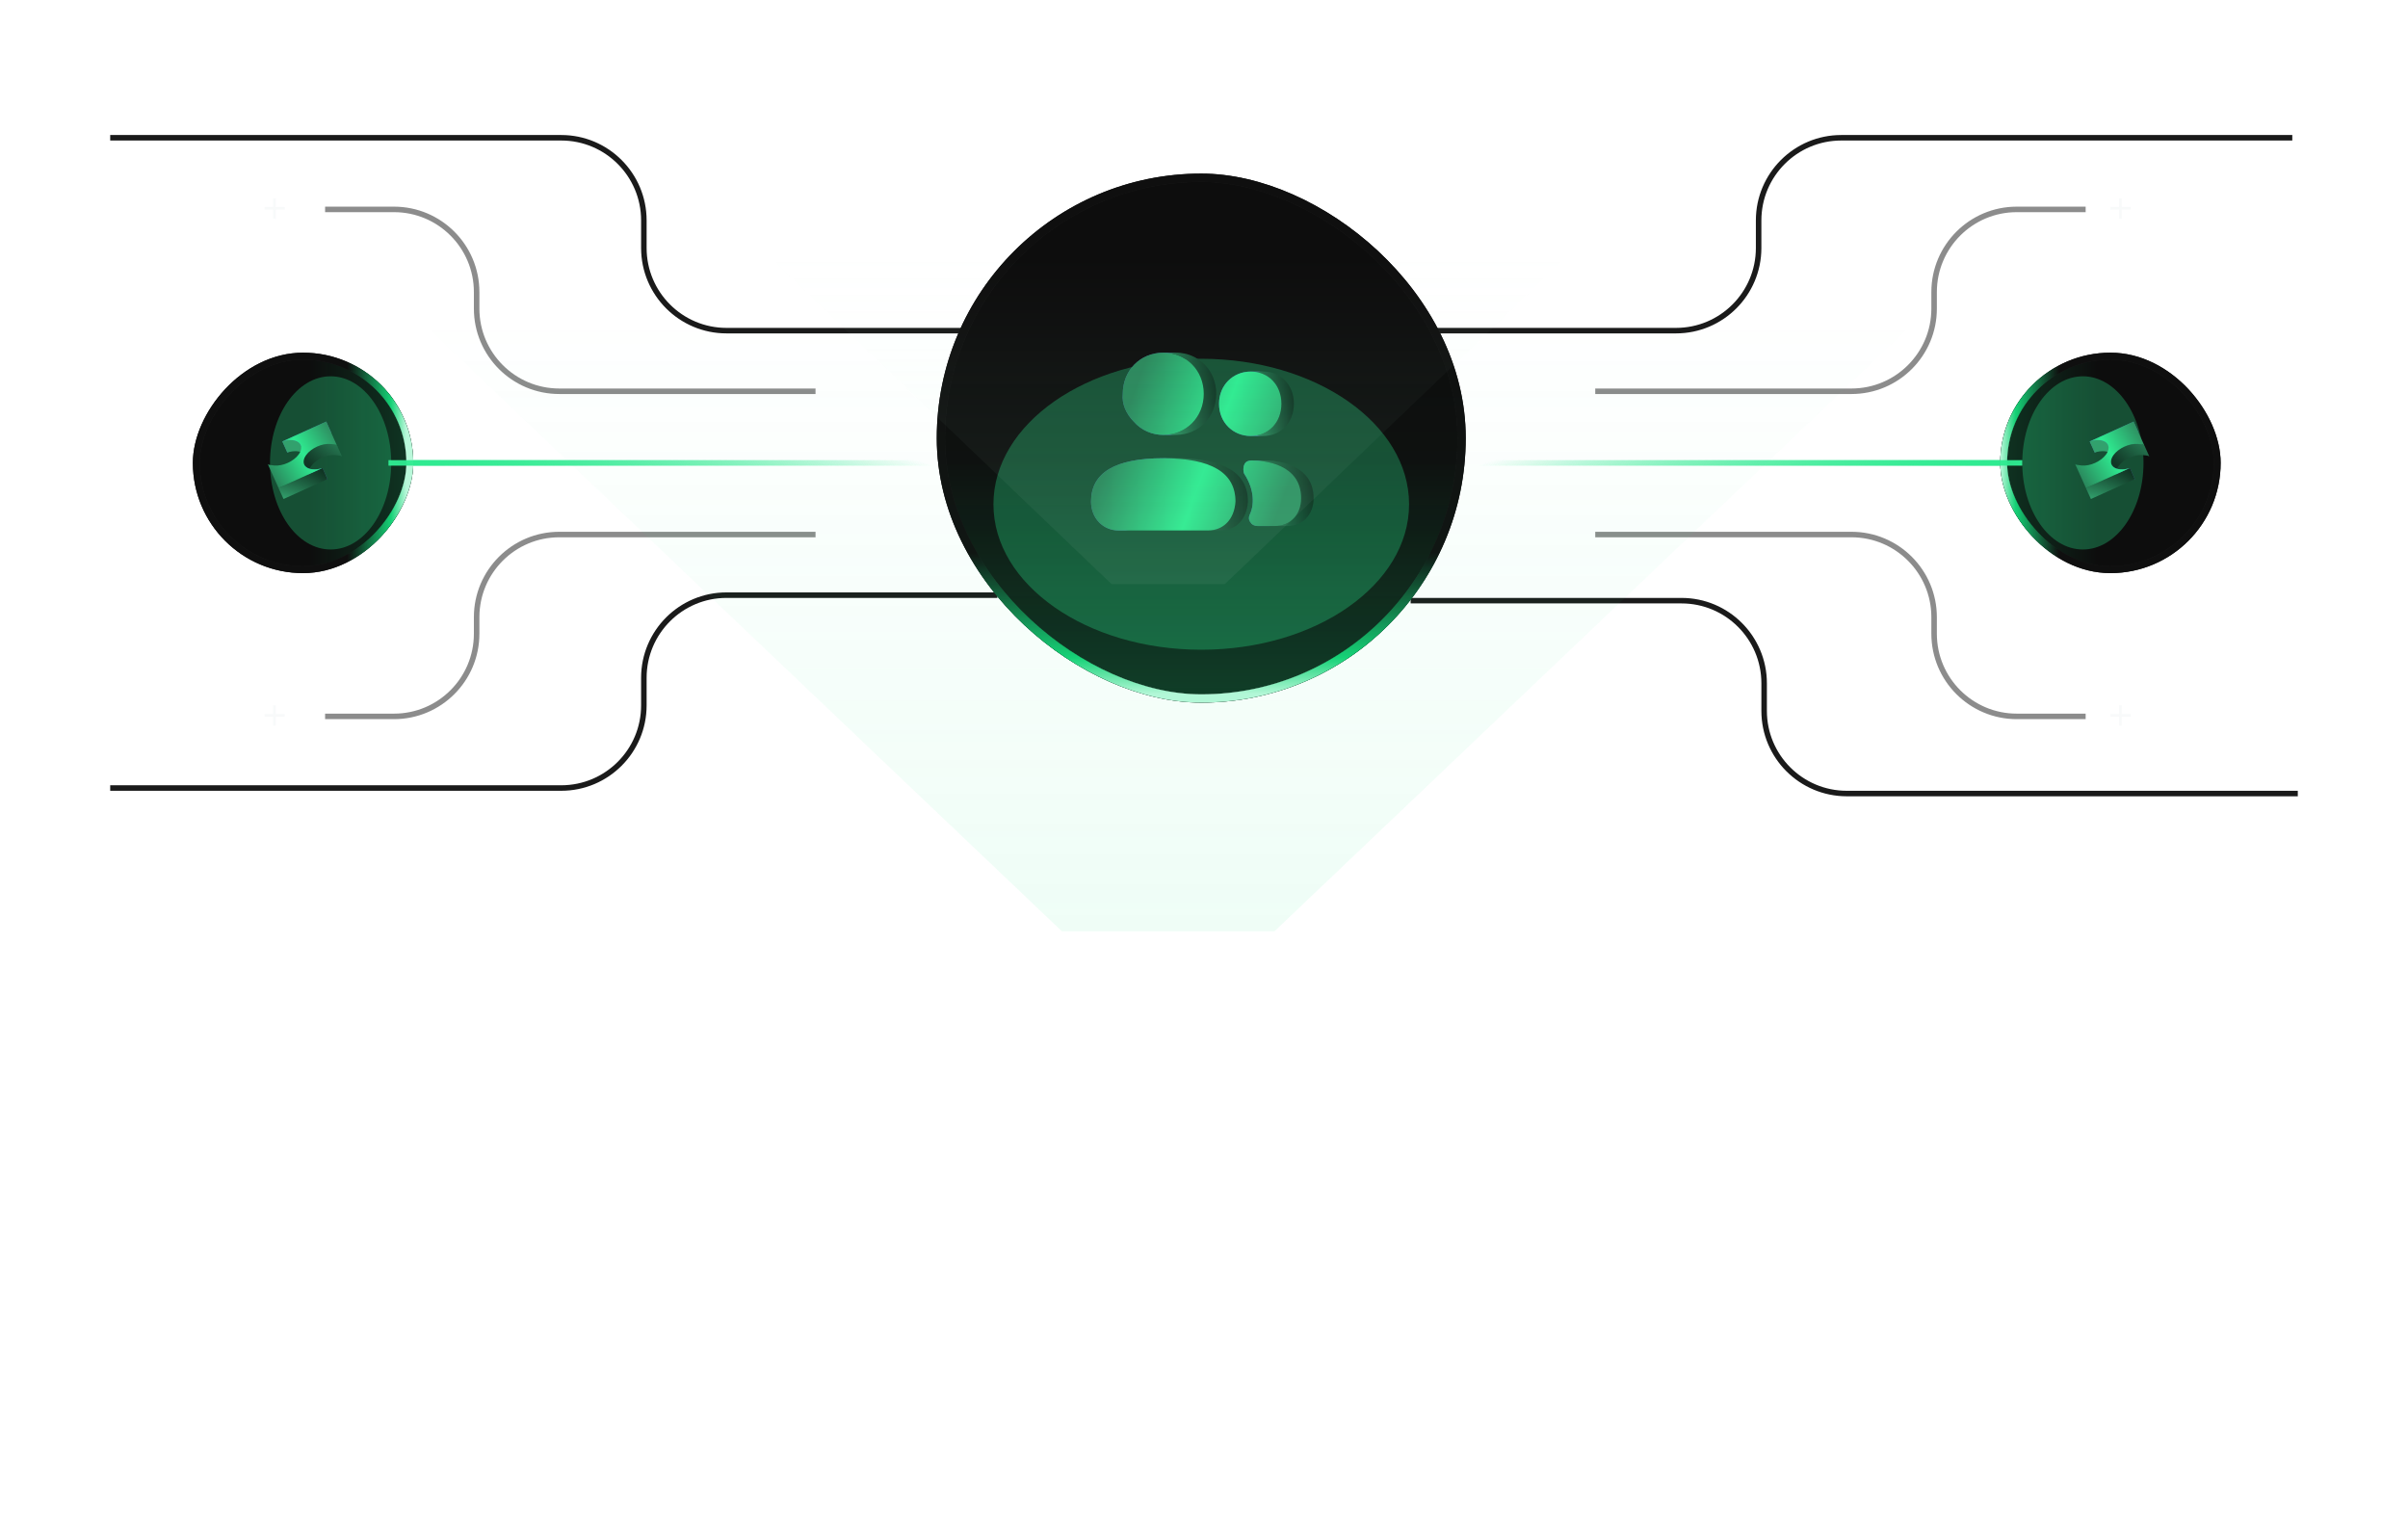 <svg width="437" height="276" viewBox="0 0 437 276" fill="none" xmlns="http://www.w3.org/2000/svg">
<g opacity="0.15">
<line x1="49.809" y1="131.689" x2="49.809" y2="128" stroke="#D1DBE0" stroke-width="0.48"/>
<line x1="48" y1="129.809" x2="51.689" y2="129.809" stroke="#D1DBE0" stroke-width="0.48"/>
</g>
<g filter="url(#filter0_f_111_87)">
<path d="M70.5 84H171.5" stroke="url(#paint0_linear_111_87)"/>
</g>
<g filter="url(#filter1_f_111_87)">
<path d="M367 84H266" stroke="url(#paint1_linear_111_87)"/>
</g>
<path d="M181 60H131.847C123.562 60 116.847 53.284 116.847 45V40C116.847 31.716 110.131 25 101.847 25H20" stroke="#1A1A1A"/>
<path d="M181 108H148.923H131.847C123.562 108 116.847 114.716 116.847 123V128C116.847 136.284 110.131 143 101.847 143H20" stroke="#1A1A1A"/>
<path d="M255 60H304.153C312.438 60 319.153 53.284 319.153 45V40C319.153 31.716 325.869 25 334.153 25H416" stroke="#1A1A1A"/>
<path d="M256 109H305.153C313.438 109 320.153 115.716 320.153 124V129C320.153 137.284 326.869 144 335.153 144H417" stroke="#1A1A1A"/>
<rect x="-0.75" y="-0.75" width="94.5" height="94.5" rx="47.25" transform="matrix(0 -1 -1 0 264.5 126)" fill="#0D0D0D"/>
<rect x="-0.75" y="-0.75" width="94.5" height="94.5" rx="47.25" transform="matrix(0 -1 -1 0 264.5 126)" fill="url(#paint2_linear_111_87)" fill-opacity="0.2"/>
<rect x="-0.75" y="-0.75" width="94.5" height="94.5" rx="47.25" transform="matrix(0 -1 -1 0 264.5 126)" stroke="#1A1A1A" stroke-width="1.5"/>
<rect x="-0.75" y="-0.75" width="94.5" height="94.5" rx="47.25" transform="matrix(0 -1 -1 0 264.5 126)" stroke="url(#paint3_radial_111_87)" stroke-width="1.5"/>
<g filter="url(#filter2_f_111_87)">
<rect x="-0.75" y="-0.75" width="94.5" height="94.5" rx="47.25" transform="matrix(0 -1 -1 0 264.5 126)" stroke="#0F0F0F" stroke-width="1.5"/>
<rect x="-0.75" y="-0.75" width="94.5" height="94.5" rx="47.25" transform="matrix(0 -1 -1 0 264.5 126)" stroke="url(#paint4_radial_111_87)" stroke-width="1.5"/>
</g>
<g filter="url(#filter3_f_111_87)">
<ellipse cx="26.4" cy="37.714" rx="26.4" ry="37.714" transform="matrix(0 -1 -1 0 255.716 117.903)" fill="#2EEA90" fill-opacity="0.3"/>
</g>
<path fill-rule="evenodd" clip-rule="evenodd" d="M213.368 83.152C204.632 83.152 200.264 85.773 200.264 91.015C200.264 94.039 202.448 96.257 205.228 96.257H202.964C200.184 96.257 198 94.039 198 91.015C198 85.773 202.368 83.152 211.105 83.152H213.368Z" fill="#6580E1" fill-opacity="0.6"/>
<path fill-rule="evenodd" clip-rule="evenodd" d="M221.509 96.257C224.289 96.257 226.275 94.241 226.473 91.015C226.473 85.773 222.105 83.152 213.369 83.152H211.105C219.841 83.152 224.21 85.773 224.21 91.015C224.011 94.241 222.026 96.257 219.246 96.257H221.509Z" fill="url(#paint5_linear_111_87)"/>
<path fill-rule="evenodd" clip-rule="evenodd" d="M221.509 96.257C224.289 96.257 226.275 94.241 226.473 91.015C226.473 85.773 222.105 83.152 213.369 83.152H211.105C219.841 83.152 224.21 85.773 224.21 91.015C224.011 94.241 222.026 96.257 219.246 96.257H221.509Z" fill="url(#paint6_linear_111_87)" fill-opacity="0.2"/>
<path fill-rule="evenodd" clip-rule="evenodd" d="M229.449 83.554C228.854 83.554 228.258 83.755 228.06 84.36C227.861 84.763 227.861 85.57 228.06 85.973C230.045 88.997 229.847 91.82 229.052 93.433C228.854 93.836 228.854 94.441 229.251 94.844C229.449 95.248 230.045 95.449 230.442 95.449H228.179C227.781 95.449 227.186 95.248 226.987 94.844C226.59 94.441 226.59 93.836 226.789 93.433C227.583 91.82 227.781 88.997 225.796 85.973C225.597 85.57 225.597 84.763 225.796 84.36C225.994 83.755 226.59 83.554 227.186 83.554H229.449Z" fill="#6580E1" fill-opacity="0.6"/>
<path fill-rule="evenodd" clip-rule="evenodd" d="M233.618 95.449C236.398 95.449 238.384 93.433 238.384 90.409C238.384 84.159 231.633 83.554 229.449 83.554H227.185C229.369 83.554 236.12 84.159 236.12 90.409C236.12 93.433 234.135 95.449 231.355 95.449H233.618Z" fill="url(#paint7_linear_111_87)"/>
<path fill-rule="evenodd" clip-rule="evenodd" d="M233.618 95.449C236.398 95.449 238.384 93.433 238.384 90.409C238.384 84.159 231.633 83.554 229.449 83.554H227.185C229.369 83.554 236.12 84.159 236.12 90.409C236.12 93.433 234.135 95.449 231.355 95.449H233.618Z" fill="url(#paint8_linear_111_87)" fill-opacity="0.2"/>
<path fill-rule="evenodd" clip-rule="evenodd" d="M213.369 78.92C217.538 78.92 220.715 75.694 220.715 71.46C220.715 67.226 217.538 64 213.369 64H211.105C215.275 64 218.452 67.226 218.452 71.46C218.452 75.694 215.275 78.92 211.105 78.92H213.369Z" fill="url(#paint9_linear_111_87)"/>
<path fill-rule="evenodd" clip-rule="evenodd" d="M213.369 78.92C217.538 78.92 220.715 75.694 220.715 71.46C220.715 67.226 217.538 64 213.369 64H211.105C215.275 64 218.452 67.226 218.452 71.46C218.452 75.694 215.275 78.92 211.105 78.92H213.369Z" fill="url(#paint10_linear_111_87)" fill-opacity="0.2"/>
<path fill-rule="evenodd" clip-rule="evenodd" d="M213.369 64C209.199 64 206.022 67.226 206.022 71.46C205.824 73.275 206.618 75.089 208.008 76.5C209.398 78.113 211.383 78.92 213.369 78.92H211.105C209.12 78.92 207.134 78.113 205.744 76.5C204.354 75.089 203.56 73.275 203.759 71.46C203.759 67.226 206.936 64 211.105 64H213.369Z" fill="#6580E1" fill-opacity="0.6"/>
<path fill-rule="evenodd" clip-rule="evenodd" d="M229.25 79.119C232.427 79.119 234.81 76.699 234.81 73.272C234.81 69.844 232.427 67.425 229.25 67.425H226.986C230.163 67.425 232.546 69.844 232.546 73.272C232.546 76.699 230.163 79.119 226.986 79.119H229.25Z" fill="url(#paint11_linear_111_87)"/>
<path fill-rule="evenodd" clip-rule="evenodd" d="M229.25 79.119C232.427 79.119 234.81 76.699 234.81 73.272C234.81 69.844 232.427 67.425 229.25 67.425H226.986C230.163 67.425 232.546 69.844 232.546 73.272C232.546 76.699 230.163 79.119 226.986 79.119H229.25Z" fill="url(#paint12_linear_111_87)" fill-opacity="0.2"/>
<path fill-rule="evenodd" clip-rule="evenodd" d="M229.25 67.425C226.073 67.425 223.492 69.844 223.492 73.272C223.492 76.699 226.073 79.119 229.25 79.119H226.986C223.809 79.119 221.228 76.699 221.228 73.272C221.228 69.844 223.809 67.425 226.986 67.425H229.25Z" fill="#6580E1" fill-opacity="0.6"/>
<path fill-rule="evenodd" clip-rule="evenodd" d="M211.105 83.152C202.369 83.152 198 85.773 198 91.015C198 94.04 200.185 96.257 202.964 96.257H219.246C222.026 96.257 224.011 94.241 224.21 91.015C224.21 85.773 219.842 83.152 211.105 83.152ZM227.186 83.554C226.591 83.554 225.995 83.756 225.797 84.361C225.598 84.764 225.598 85.57 225.797 85.973C227.782 88.998 227.584 91.82 226.789 93.433C226.591 93.837 226.591 94.441 226.988 94.845C227.186 95.248 227.782 95.45 228.179 95.45H231.356C234.136 95.45 236.121 93.433 236.121 90.409C236.121 84.159 229.371 83.554 227.186 83.554ZM211.105 78.92C215.275 78.92 218.452 75.694 218.452 71.46C218.452 67.226 215.275 64 211.105 64C206.936 64 203.759 67.226 203.759 71.46C203.56 73.275 204.355 75.089 205.744 76.5C207.134 78.113 209.12 78.92 211.105 78.92ZM226.986 79.119C230.163 79.119 232.546 76.7 232.546 73.272C232.546 69.845 230.163 67.425 226.986 67.425C223.81 67.425 221.228 69.845 221.228 73.272C221.228 76.7 223.81 79.119 226.986 79.119Z" fill="url(#paint13_linear_111_87)"/>
<rect x="-0.625" y="0.625" width="38.75" height="38.75" rx="19.375" transform="matrix(-1 0 0 1 73.75 64)" fill="#0D0D0D"/>
<rect x="-0.625" y="0.625" width="38.75" height="38.75" rx="19.375" transform="matrix(-1 0 0 1 73.75 64)" fill="url(#paint14_linear_111_87)" fill-opacity="0.2"/>
<rect x="-0.625" y="0.625" width="38.75" height="38.75" rx="19.375" transform="matrix(-1 0 0 1 73.75 64)" stroke="#1A1A1A" stroke-width="1.25"/>
<rect x="-0.625" y="0.625" width="38.75" height="38.75" rx="19.375" transform="matrix(-1 0 0 1 73.75 64)" stroke="url(#paint15_radial_111_87)" stroke-width="1.25"/>
<g filter="url(#filter4_f_111_87)">
<rect x="-0.625" y="0.625" width="38.75" height="38.75" rx="19.375" transform="matrix(-1 0 0 1 73.75 64)" stroke="#0F0F0F" stroke-width="1.25"/>
<rect x="-0.625" y="0.625" width="38.75" height="38.75" rx="19.375" transform="matrix(-1 0 0 1 73.75 64)" stroke="url(#paint16_radial_111_87)" stroke-width="1.25"/>
</g>
<g filter="url(#filter5_f_111_87)">
<ellipse cx="11" cy="15.714" rx="11" ry="15.714" transform="matrix(-1 0 0 1 71.001 68.285)" fill="#2EEA90" fill-opacity="0.3"/>
</g>
<path fill-rule="evenodd" clip-rule="evenodd" d="M55.229 84.35C54.987 83.877 55.074 83.249 55.548 82.589C56.461 81.319 58.454 80.418 60.002 80.573C60.93 80.665 61.106 80.737 61.156 80.841L62.063 82.848C62.013 82.744 61.836 82.672 60.908 82.58C59.361 82.425 57.367 83.326 56.455 84.596C55.98 85.256 55.893 85.885 56.136 86.357L55.229 84.35Z" fill="url(#paint17_linear_111_87)"/>
<path fill-rule="evenodd" clip-rule="evenodd" d="M55.229 84.35C54.987 83.877 55.074 83.249 55.548 82.589C56.461 81.319 58.454 80.418 60.002 80.573C60.93 80.665 61.106 80.737 61.156 80.841L62.063 82.848C62.013 82.744 61.836 82.672 60.908 82.58C59.361 82.425 57.367 83.326 56.455 84.596C55.98 85.256 55.893 85.885 56.136 86.357L55.229 84.35Z" fill="url(#paint18_linear_111_87)" fill-opacity="0.2"/>
<path fill-rule="evenodd" clip-rule="evenodd" d="M59.206 76.5L51.234 80.11L52.14 82.117L60.112 78.508L59.206 76.5Z" fill="#6580E1" fill-opacity="0.6"/>
<path fill-rule="evenodd" clip-rule="evenodd" d="M51.235 80.109C51.853 79.912 52.487 79.823 53.058 79.88C53.801 79.954 54.306 80.259 54.53 80.695L55.436 82.703C55.212 82.266 54.707 81.962 53.964 81.887C53.394 81.831 52.759 81.919 52.142 82.116L51.235 80.109Z" fill="#32A16D"/>
<path fill-rule="evenodd" clip-rule="evenodd" d="M48.486 83.936L50.551 88.546L51.457 90.554L49.392 85.943L48.486 83.936Z" fill="#6580E1" fill-opacity="0.6"/>
<path fill-rule="evenodd" clip-rule="evenodd" d="M58.525 84.935C57.907 85.132 57.273 85.221 56.702 85.164C55.959 85.09 55.454 84.786 55.23 84.35L56.136 86.357C56.36 86.793 56.866 87.097 57.608 87.171C58.179 87.228 58.814 87.139 59.431 86.943L58.525 84.935Z" fill="#6580E1" fill-opacity="0.6"/>
<path fill-rule="evenodd" clip-rule="evenodd" d="M50.55 88.545L58.522 84.936L59.429 86.943L51.457 90.552L50.55 88.545Z" fill="url(#paint19_linear_111_87)"/>
<path fill-rule="evenodd" clip-rule="evenodd" d="M50.55 88.545L58.522 84.936L59.429 86.943L51.457 90.552L50.55 88.545Z" fill="url(#paint20_linear_111_87)" fill-opacity="0.2"/>
<path d="M56.701 85.166C55.154 85.012 54.635 83.86 55.548 82.59C56.46 81.321 58.454 80.42 60.001 80.574C61.548 80.728 61.007 80.824 61.273 81.112L59.208 76.501L51.236 80.11C51.853 79.913 52.488 79.824 53.059 79.881C54.606 80.036 55.123 81.19 54.212 82.457C53.302 83.724 51.306 84.628 49.759 84.473C48.91 84.388 48.69 84.321 48.62 84.231C48.563 84.156 48.706 84.324 48.588 84.196L50.552 88.547L58.524 84.937C57.907 85.134 57.272 85.223 56.701 85.166Z" fill="url(#paint21_linear_111_87)"/>
<rect x="363.625" y="64.625" width="38.75" height="38.75" rx="19.375" fill="#0D0D0D"/>
<rect x="363.625" y="64.625" width="38.75" height="38.75" rx="19.375" fill="url(#paint22_linear_111_87)" fill-opacity="0.2"/>
<rect x="363.625" y="64.625" width="38.75" height="38.75" rx="19.375" stroke="#1A1A1A" stroke-width="1.25"/>
<rect x="363.625" y="64.625" width="38.75" height="38.75" rx="19.375" stroke="url(#paint23_radial_111_87)" stroke-width="1.25"/>
<g filter="url(#filter6_f_111_87)">
<rect x="363.625" y="64.625" width="38.75" height="38.75" rx="19.375" stroke="#0F0F0F" stroke-width="1.25"/>
<rect x="363.625" y="64.625" width="38.75" height="38.75" rx="19.375" stroke="url(#paint24_radial_111_87)" stroke-width="1.25"/>
</g>
<g filter="url(#filter7_f_111_87)">
<ellipse cx="377.999" cy="83.999" rx="11" ry="15.714" fill="#2EEA90" fill-opacity="0.3"/>
</g>
<path fill-rule="evenodd" clip-rule="evenodd" d="M383.229 84.35C382.987 83.877 383.074 83.249 383.548 82.589C384.461 81.319 386.454 80.418 388.002 80.573C388.93 80.665 389.106 80.737 389.156 80.841L390.063 82.848C390.013 82.744 389.836 82.672 388.908 82.58C387.361 82.425 385.367 83.326 384.455 84.596C383.98 85.256 383.893 85.885 384.136 86.357L383.229 84.35Z" fill="url(#paint25_linear_111_87)"/>
<path fill-rule="evenodd" clip-rule="evenodd" d="M383.229 84.35C382.987 83.877 383.074 83.249 383.548 82.589C384.461 81.319 386.454 80.418 388.002 80.573C388.93 80.665 389.106 80.737 389.156 80.841L390.063 82.848C390.013 82.744 389.836 82.672 388.908 82.58C387.361 82.425 385.367 83.326 384.455 84.596C383.98 85.256 383.893 85.885 384.136 86.357L383.229 84.35Z" fill="url(#paint26_linear_111_87)" fill-opacity="0.2"/>
<path fill-rule="evenodd" clip-rule="evenodd" d="M387.206 76.5L379.234 80.11L380.14 82.117L388.112 78.508L387.206 76.5Z" fill="#6580E1" fill-opacity="0.6"/>
<path fill-rule="evenodd" clip-rule="evenodd" d="M379.235 80.109C379.853 79.912 380.487 79.823 381.058 79.88C381.801 79.954 382.306 80.259 382.53 80.695L383.436 82.703C383.212 82.266 382.707 81.962 381.964 81.887C381.394 81.831 380.759 81.919 380.142 82.116L379.235 80.109Z" fill="#32A16D"/>
<path fill-rule="evenodd" clip-rule="evenodd" d="M376.486 83.936L378.551 88.546L379.457 90.554L377.392 85.943L376.486 83.936Z" fill="#6580E1" fill-opacity="0.6"/>
<path fill-rule="evenodd" clip-rule="evenodd" d="M386.525 84.935C385.907 85.132 385.273 85.221 384.702 85.164C383.959 85.09 383.454 84.786 383.229 84.35L384.136 86.357C384.36 86.793 384.866 87.097 385.608 87.171C386.179 87.228 386.814 87.139 387.431 86.943L386.525 84.935Z" fill="#6580E1" fill-opacity="0.6"/>
<path fill-rule="evenodd" clip-rule="evenodd" d="M378.551 88.545L386.522 84.936L387.429 86.943L379.457 90.552L378.551 88.545Z" fill="url(#paint27_linear_111_87)"/>
<path fill-rule="evenodd" clip-rule="evenodd" d="M378.551 88.545L386.522 84.936L387.429 86.943L379.457 90.552L378.551 88.545Z" fill="url(#paint28_linear_111_87)" fill-opacity="0.2"/>
<path d="M384.701 85.166C383.154 85.012 382.635 83.86 383.548 82.59C384.46 81.321 386.454 80.42 388.001 80.574C389.548 80.728 389.007 80.824 389.273 81.112L387.208 76.501L379.236 80.11C379.853 79.913 380.488 79.824 381.059 79.881C382.606 80.036 383.123 81.19 382.212 82.457C381.302 83.724 379.306 84.628 377.759 84.473C376.91 84.388 376.69 84.321 376.62 84.231C376.563 84.156 376.706 84.324 376.588 84.196L378.552 88.547L386.524 84.937C385.907 85.134 385.272 85.223 384.701 85.166Z" fill="url(#paint29_linear_111_87)"/>
<path d="M378.5 130H366C357.716 130 351 123.284 351 115V112C351 103.716 344.284 97 336 97H289.5" stroke="#1A1A1A" stroke-opacity="0.5"/>
<path d="M378.5 38H366C357.716 38 351 44.716 351 53V56C351 64.284 344.284 71 336 71H289.5" stroke="#1A1A1A" stroke-opacity="0.5"/>
<path d="M59 130H71.5C79.784 130 86.5 123.284 86.5 115V112C86.5 103.716 93.216 97 101.5 97H148" stroke="#1A1A1A" stroke-opacity="0.5"/>
<path d="M59 38H71.5C79.784 38 86.5 44.716 86.5 53V56C86.5 64.284 93.216 71 101.5 71H148" stroke="#1A1A1A" stroke-opacity="0.5"/>
<g opacity="0.15">
<line x1="49.809" y1="39.689" x2="49.809" y2="36" stroke="#D1DBE0" stroke-width="0.48"/>
<line x1="48" y1="37.809" x2="51.689" y2="37.809" stroke="#D1DBE0" stroke-width="0.48"/>
</g>
<g opacity="0.15">
<line x1="384.808" y1="39.689" x2="384.808" y2="36" stroke="#D1DBE0" stroke-width="0.48"/>
<line x1="383" y1="37.809" x2="386.689" y2="37.809" stroke="#D1DBE0" stroke-width="0.48"/>
</g>
<g opacity="0.15">
<line x1="384.808" y1="131.689" x2="384.808" y2="128" stroke="#D1DBE0" stroke-width="0.48"/>
<line x1="383" y1="129.809" x2="386.689" y2="129.809" stroke="#D1DBE0" stroke-width="0.48"/>
</g>
<path d="M70.5 84H171.5" stroke="url(#paint30_linear_111_87)"/>
<path d="M367 84H266" stroke="url(#paint31_linear_111_87)"/>
<g opacity="0.1">
<g filter="url(#filter8_f_111_87)">
<path d="M75 57L192.715 169H231.285L349 57H75Z" fill="url(#paint32_linear_111_87)" fill-opacity="0.8"/>
</g>
<g filter="url(#filter9_f_111_87)">
<path d="M139 46L201.724 106H222.276L285 46H139Z" fill="url(#paint33_linear_111_87)" fill-opacity="0.8"/>
</g>
</g>
<defs>
<filter id="filter0_f_111_87" x="58.5" y="71.5" width="125" height="25" filterUnits="userSpaceOnUse" color-interpolation-filters="sRGB">
<feFlood flood-opacity="0" result="BackgroundImageFix"/>
<feBlend mode="normal" in="SourceGraphic" in2="BackgroundImageFix" result="shape"/>
<feGaussianBlur stdDeviation="6" result="effect1_foregroundBlur_111_87"/>
</filter>
<filter id="filter1_f_111_87" x="254" y="71.5" width="125" height="25" filterUnits="userSpaceOnUse" color-interpolation-filters="sRGB">
<feFlood flood-opacity="0" result="BackgroundImageFix"/>
<feBlend mode="normal" in="SourceGraphic" in2="BackgroundImageFix" result="shape"/>
<feGaussianBlur stdDeviation="6" result="effect1_foregroundBlur_111_87"/>
</filter>
<filter id="filter2_f_111_87" x="150.468" y="11.967" width="135.065" height="135.065" filterUnits="userSpaceOnUse" color-interpolation-filters="sRGB">
<feFlood flood-opacity="0" result="BackgroundImageFix"/>
<feBlend mode="normal" in="SourceGraphic" in2="BackgroundImageFix" result="shape"/>
<feGaussianBlur stdDeviation="9.766" result="effect1_foregroundBlur_111_87"/>
</filter>
<filter id="filter3_f_111_87" x="-63.869" y="-179.052" width="563.74" height="541.112" filterUnits="userSpaceOnUse" color-interpolation-filters="sRGB">
<feFlood flood-opacity="0" result="BackgroundImageFix"/>
<feBlend mode="normal" in="SourceGraphic" in2="BackgroundImageFix" result="shape"/>
<feGaussianBlur stdDeviation="122.078" result="effect1_foregroundBlur_111_87"/>
</filter>
<filter id="filter4_f_111_87" x="18.214" y="47.214" width="73.571" height="73.571" filterUnits="userSpaceOnUse" color-interpolation-filters="sRGB">
<feFlood flood-opacity="0" result="BackgroundImageFix"/>
<feBlend mode="normal" in="SourceGraphic" in2="BackgroundImageFix" result="shape"/>
<feGaussianBlur stdDeviation="8.393" result="effect1_foregroundBlur_111_87"/>
</filter>
<filter id="filter5_f_111_87" x="-160.82" y="-141.537" width="441.643" height="451.071" filterUnits="userSpaceOnUse" color-interpolation-filters="sRGB">
<feFlood flood-opacity="0" result="BackgroundImageFix"/>
<feBlend mode="normal" in="SourceGraphic" in2="BackgroundImageFix" result="shape"/>
<feGaussianBlur stdDeviation="104.911" result="effect1_foregroundBlur_111_87"/>
</filter>
<filter id="filter6_f_111_87" x="346.214" y="47.214" width="73.571" height="73.571" filterUnits="userSpaceOnUse" color-interpolation-filters="sRGB">
<feFlood flood-opacity="0" result="BackgroundImageFix"/>
<feBlend mode="normal" in="SourceGraphic" in2="BackgroundImageFix" result="shape"/>
<feGaussianBlur stdDeviation="8.393" result="effect1_foregroundBlur_111_87"/>
</filter>
<filter id="filter7_f_111_87" x="157.178" y="-141.537" width="441.643" height="451.071" filterUnits="userSpaceOnUse" color-interpolation-filters="sRGB">
<feFlood flood-opacity="0" result="BackgroundImageFix"/>
<feBlend mode="normal" in="SourceGraphic" in2="BackgroundImageFix" result="shape"/>
<feGaussianBlur stdDeviation="104.911" result="effect1_foregroundBlur_111_87"/>
</filter>
<filter id="filter8_f_111_87" x="35" y="17" width="354" height="192" filterUnits="userSpaceOnUse" color-interpolation-filters="sRGB">
<feFlood flood-opacity="0" result="BackgroundImageFix"/>
<feBlend mode="normal" in="SourceGraphic" in2="BackgroundImageFix" result="shape"/>
<feGaussianBlur stdDeviation="20" result="effect1_foregroundBlur_111_87"/>
</filter>
<filter id="filter9_f_111_87" x="79" y="-14" width="266" height="180" filterUnits="userSpaceOnUse" color-interpolation-filters="sRGB">
<feFlood flood-opacity="0" result="BackgroundImageFix"/>
<feBlend mode="normal" in="SourceGraphic" in2="BackgroundImageFix" result="shape"/>
<feGaussianBlur stdDeviation="30" result="effect1_foregroundBlur_111_87"/>
</filter>
<linearGradient id="paint0_linear_111_87" x1="71.5" y1="85" x2="82.067" y2="54.345" gradientUnits="userSpaceOnUse">
<stop stop-color="#2EEA90"/>
<stop offset="1" stop-color="#2EEA90" stop-opacity="0"/>
</linearGradient>
<linearGradient id="paint1_linear_111_87" x1="366" y1="85" x2="355.433" y2="54.345" gradientUnits="userSpaceOnUse">
<stop stop-color="#2EEA90"/>
<stop offset="1" stop-color="#2EEA90" stop-opacity="0"/>
</linearGradient>
<linearGradient id="paint2_linear_111_87" x1="42.24" y1="48" x2="4.93491e-07" y2="48" gradientUnits="userSpaceOnUse">
<stop stop-color="#15D176" stop-opacity="0"/>
<stop offset="1" stop-color="#15D176"/>
</linearGradient>
<radialGradient id="paint3_radial_111_87" cx="0" cy="0" r="1" gradientUnits="userSpaceOnUse" gradientTransform="translate(90.24 48) rotate(180) scale(90.24 647.449)">
<stop offset="0.717" stop-color="#15D176" stop-opacity="0"/>
<stop offset="0.927" stop-color="#15D176"/>
<stop offset="1" stop-color="#B9F8DA"/>
</radialGradient>
<radialGradient id="paint4_radial_111_87" cx="0" cy="0" r="1" gradientUnits="userSpaceOnUse" gradientTransform="translate(90.24 48) rotate(180) scale(90.24 647.449)">
<stop offset="0.717" stop-color="#15D176" stop-opacity="0"/>
<stop offset="0.927" stop-color="#15D176"/>
<stop offset="1" stop-color="#B9F8DA"/>
</radialGradient>
<linearGradient id="paint5_linear_111_87" x1="211.105" y1="89.704" x2="226.473" y2="89.704" gradientUnits="userSpaceOnUse">
<stop stop-color="#32A16D"/>
<stop offset="1" stop-color="#123B28"/>
</linearGradient>
<linearGradient id="paint6_linear_111_87" x1="225.005" y1="83.219" x2="225.005" y2="96.195" gradientUnits="userSpaceOnUse">
<stop/>
<stop offset="1" stop-opacity="0"/>
</linearGradient>
<linearGradient id="paint7_linear_111_87" x1="227.185" y1="89.501" x2="238.384" y2="89.501" gradientUnits="userSpaceOnUse">
<stop stop-color="#32A16D"/>
<stop offset="1" stop-color="#123B28"/>
</linearGradient>
<linearGradient id="paint8_linear_111_87" x1="237.314" y1="83.615" x2="237.314" y2="95.392" gradientUnits="userSpaceOnUse">
<stop/>
<stop offset="1" stop-opacity="0"/>
</linearGradient>
<linearGradient id="paint9_linear_111_87" x1="211.105" y1="71.46" x2="220.715" y2="71.46" gradientUnits="userSpaceOnUse">
<stop stop-color="#32A16D"/>
<stop offset="1" stop-color="#123B28"/>
</linearGradient>
<linearGradient id="paint10_linear_111_87" x1="219.797" y1="64.076" x2="219.797" y2="78.849" gradientUnits="userSpaceOnUse">
<stop/>
<stop offset="1" stop-opacity="0"/>
</linearGradient>
<linearGradient id="paint11_linear_111_87" x1="226.986" y1="73.272" x2="234.81" y2="73.272" gradientUnits="userSpaceOnUse">
<stop stop-color="#32A16D"/>
<stop offset="1" stop-color="#123B28"/>
</linearGradient>
<linearGradient id="paint12_linear_111_87" x1="234.062" y1="67.485" x2="234.062" y2="79.063" gradientUnits="userSpaceOnUse">
<stop/>
<stop offset="1" stop-opacity="0"/>
</linearGradient>
<linearGradient id="paint13_linear_111_87" x1="198" y1="92" x2="228.079" y2="103.226" gradientUnits="userSpaceOnUse">
<stop stop-color="#2A865B"/>
<stop offset="0.526" stop-color="#2EEA90"/>
<stop offset="1" stop-color="#2E9162"/>
</linearGradient>
<linearGradient id="paint14_linear_111_87" x1="17.6" y1="20" x2="2.05621e-07" y2="20" gradientUnits="userSpaceOnUse">
<stop stop-color="#15D176" stop-opacity="0"/>
<stop offset="1" stop-color="#15D176"/>
</linearGradient>
<radialGradient id="paint15_radial_111_87" cx="0" cy="0" r="1" gradientUnits="userSpaceOnUse" gradientTransform="translate(37.6 20) rotate(180) scale(37.6 269.77)">
<stop offset="0.717" stop-color="#15D176" stop-opacity="0"/>
<stop offset="0.927" stop-color="#15D176"/>
<stop offset="1" stop-color="#B9F8DA"/>
</radialGradient>
<radialGradient id="paint16_radial_111_87" cx="0" cy="0" r="1" gradientUnits="userSpaceOnUse" gradientTransform="translate(37.6 20) rotate(180) scale(37.6 269.77)">
<stop offset="0.717" stop-color="#15D176" stop-opacity="0"/>
<stop offset="0.927" stop-color="#15D176"/>
<stop offset="1" stop-color="#B9F8DA"/>
</radialGradient>
<linearGradient id="paint17_linear_111_87" x1="62.1" y1="82.913" x2="56.593" y2="85.399" gradientUnits="userSpaceOnUse">
<stop stop-color="#277D55"/>
<stop offset="1" stop-color="#133D2A"/>
</linearGradient>
<linearGradient id="paint18_linear_111_87" x1="57.5" y1="81.063" x2="59.255" y2="84.949" gradientUnits="userSpaceOnUse">
<stop stop-opacity="0"/>
<stop offset="1"/>
</linearGradient>
<linearGradient id="paint19_linear_111_87" x1="51.002" y1="89.544" x2="58.977" y2="85.943" gradientUnits="userSpaceOnUse">
<stop stop-color="#32A16D"/>
<stop offset="1" stop-color="#123B28"/>
</linearGradient>
<linearGradient id="paint20_linear_111_87" x1="57.765" y1="85.29" x2="58.666" y2="87.285" gradientUnits="userSpaceOnUse">
<stop/>
<stop offset="1" stop-opacity="0"/>
</linearGradient>
<linearGradient id="paint21_linear_111_87" x1="50.563" y1="88.56" x2="62.052" y2="81.34" gradientUnits="userSpaceOnUse">
<stop stop-color="#2A865B"/>
<stop offset="0.526" stop-color="#2EEA90"/>
<stop offset="1" stop-color="#2E9162"/>
</linearGradient>
<linearGradient id="paint22_linear_111_87" x1="380.6" y1="84" x2="363" y2="84" gradientUnits="userSpaceOnUse">
<stop stop-color="#15D176" stop-opacity="0"/>
<stop offset="1" stop-color="#15D176"/>
</linearGradient>
<radialGradient id="paint23_radial_111_87" cx="0" cy="0" r="1" gradientUnits="userSpaceOnUse" gradientTransform="translate(400.6 84) rotate(180) scale(37.6 269.77)">
<stop offset="0.717" stop-color="#15D176" stop-opacity="0"/>
<stop offset="0.927" stop-color="#15D176"/>
<stop offset="1" stop-color="#B9F8DA"/>
</radialGradient>
<radialGradient id="paint24_radial_111_87" cx="0" cy="0" r="1" gradientUnits="userSpaceOnUse" gradientTransform="translate(400.6 84) rotate(180) scale(37.6 269.77)">
<stop offset="0.717" stop-color="#15D176" stop-opacity="0"/>
<stop offset="0.927" stop-color="#15D176"/>
<stop offset="1" stop-color="#B9F8DA"/>
</radialGradient>
<linearGradient id="paint25_linear_111_87" x1="390.1" y1="82.913" x2="384.593" y2="85.399" gradientUnits="userSpaceOnUse">
<stop stop-color="#277D55"/>
<stop offset="1" stop-color="#133D2A"/>
</linearGradient>
<linearGradient id="paint26_linear_111_87" x1="385.5" y1="81.063" x2="387.255" y2="84.949" gradientUnits="userSpaceOnUse">
<stop stop-opacity="0"/>
<stop offset="1"/>
</linearGradient>
<linearGradient id="paint27_linear_111_87" x1="379.002" y1="89.544" x2="386.977" y2="85.943" gradientUnits="userSpaceOnUse">
<stop stop-color="#32A16D"/>
<stop offset="1" stop-color="#123B28"/>
</linearGradient>
<linearGradient id="paint28_linear_111_87" x1="385.765" y1="85.29" x2="386.666" y2="87.285" gradientUnits="userSpaceOnUse">
<stop/>
<stop offset="1" stop-opacity="0"/>
</linearGradient>
<linearGradient id="paint29_linear_111_87" x1="378.563" y1="88.56" x2="390.052" y2="81.34" gradientUnits="userSpaceOnUse">
<stop stop-color="#2A865B"/>
<stop offset="0.526" stop-color="#2EEA90"/>
<stop offset="1" stop-color="#2E9162"/>
</linearGradient>
<linearGradient id="paint30_linear_111_87" x1="71.5" y1="85" x2="82.067" y2="54.345" gradientUnits="userSpaceOnUse">
<stop stop-color="#2EEA90"/>
<stop offset="1" stop-color="#2EEA90" stop-opacity="0"/>
</linearGradient>
<linearGradient id="paint31_linear_111_87" x1="366" y1="85" x2="355.433" y2="54.345" gradientUnits="userSpaceOnUse">
<stop stop-color="#2EEA90"/>
<stop offset="1" stop-color="#2EEA90" stop-opacity="0"/>
</linearGradient>
<linearGradient id="paint32_linear_111_87" x1="212" y1="169" x2="212" y2="57" gradientUnits="userSpaceOnUse">
<stop stop-color="#2EEA90"/>
<stop offset="1" stop-color="#2EEA90" stop-opacity="0"/>
</linearGradient>
<linearGradient id="paint33_linear_111_87" x1="212" y1="106" x2="212" y2="46" gradientUnits="userSpaceOnUse">
<stop stop-color="#B9F8DA"/>
<stop offset="1" stop-color="#B9F8DA" stop-opacity="0"/>
</linearGradient>
</defs>
</svg>
